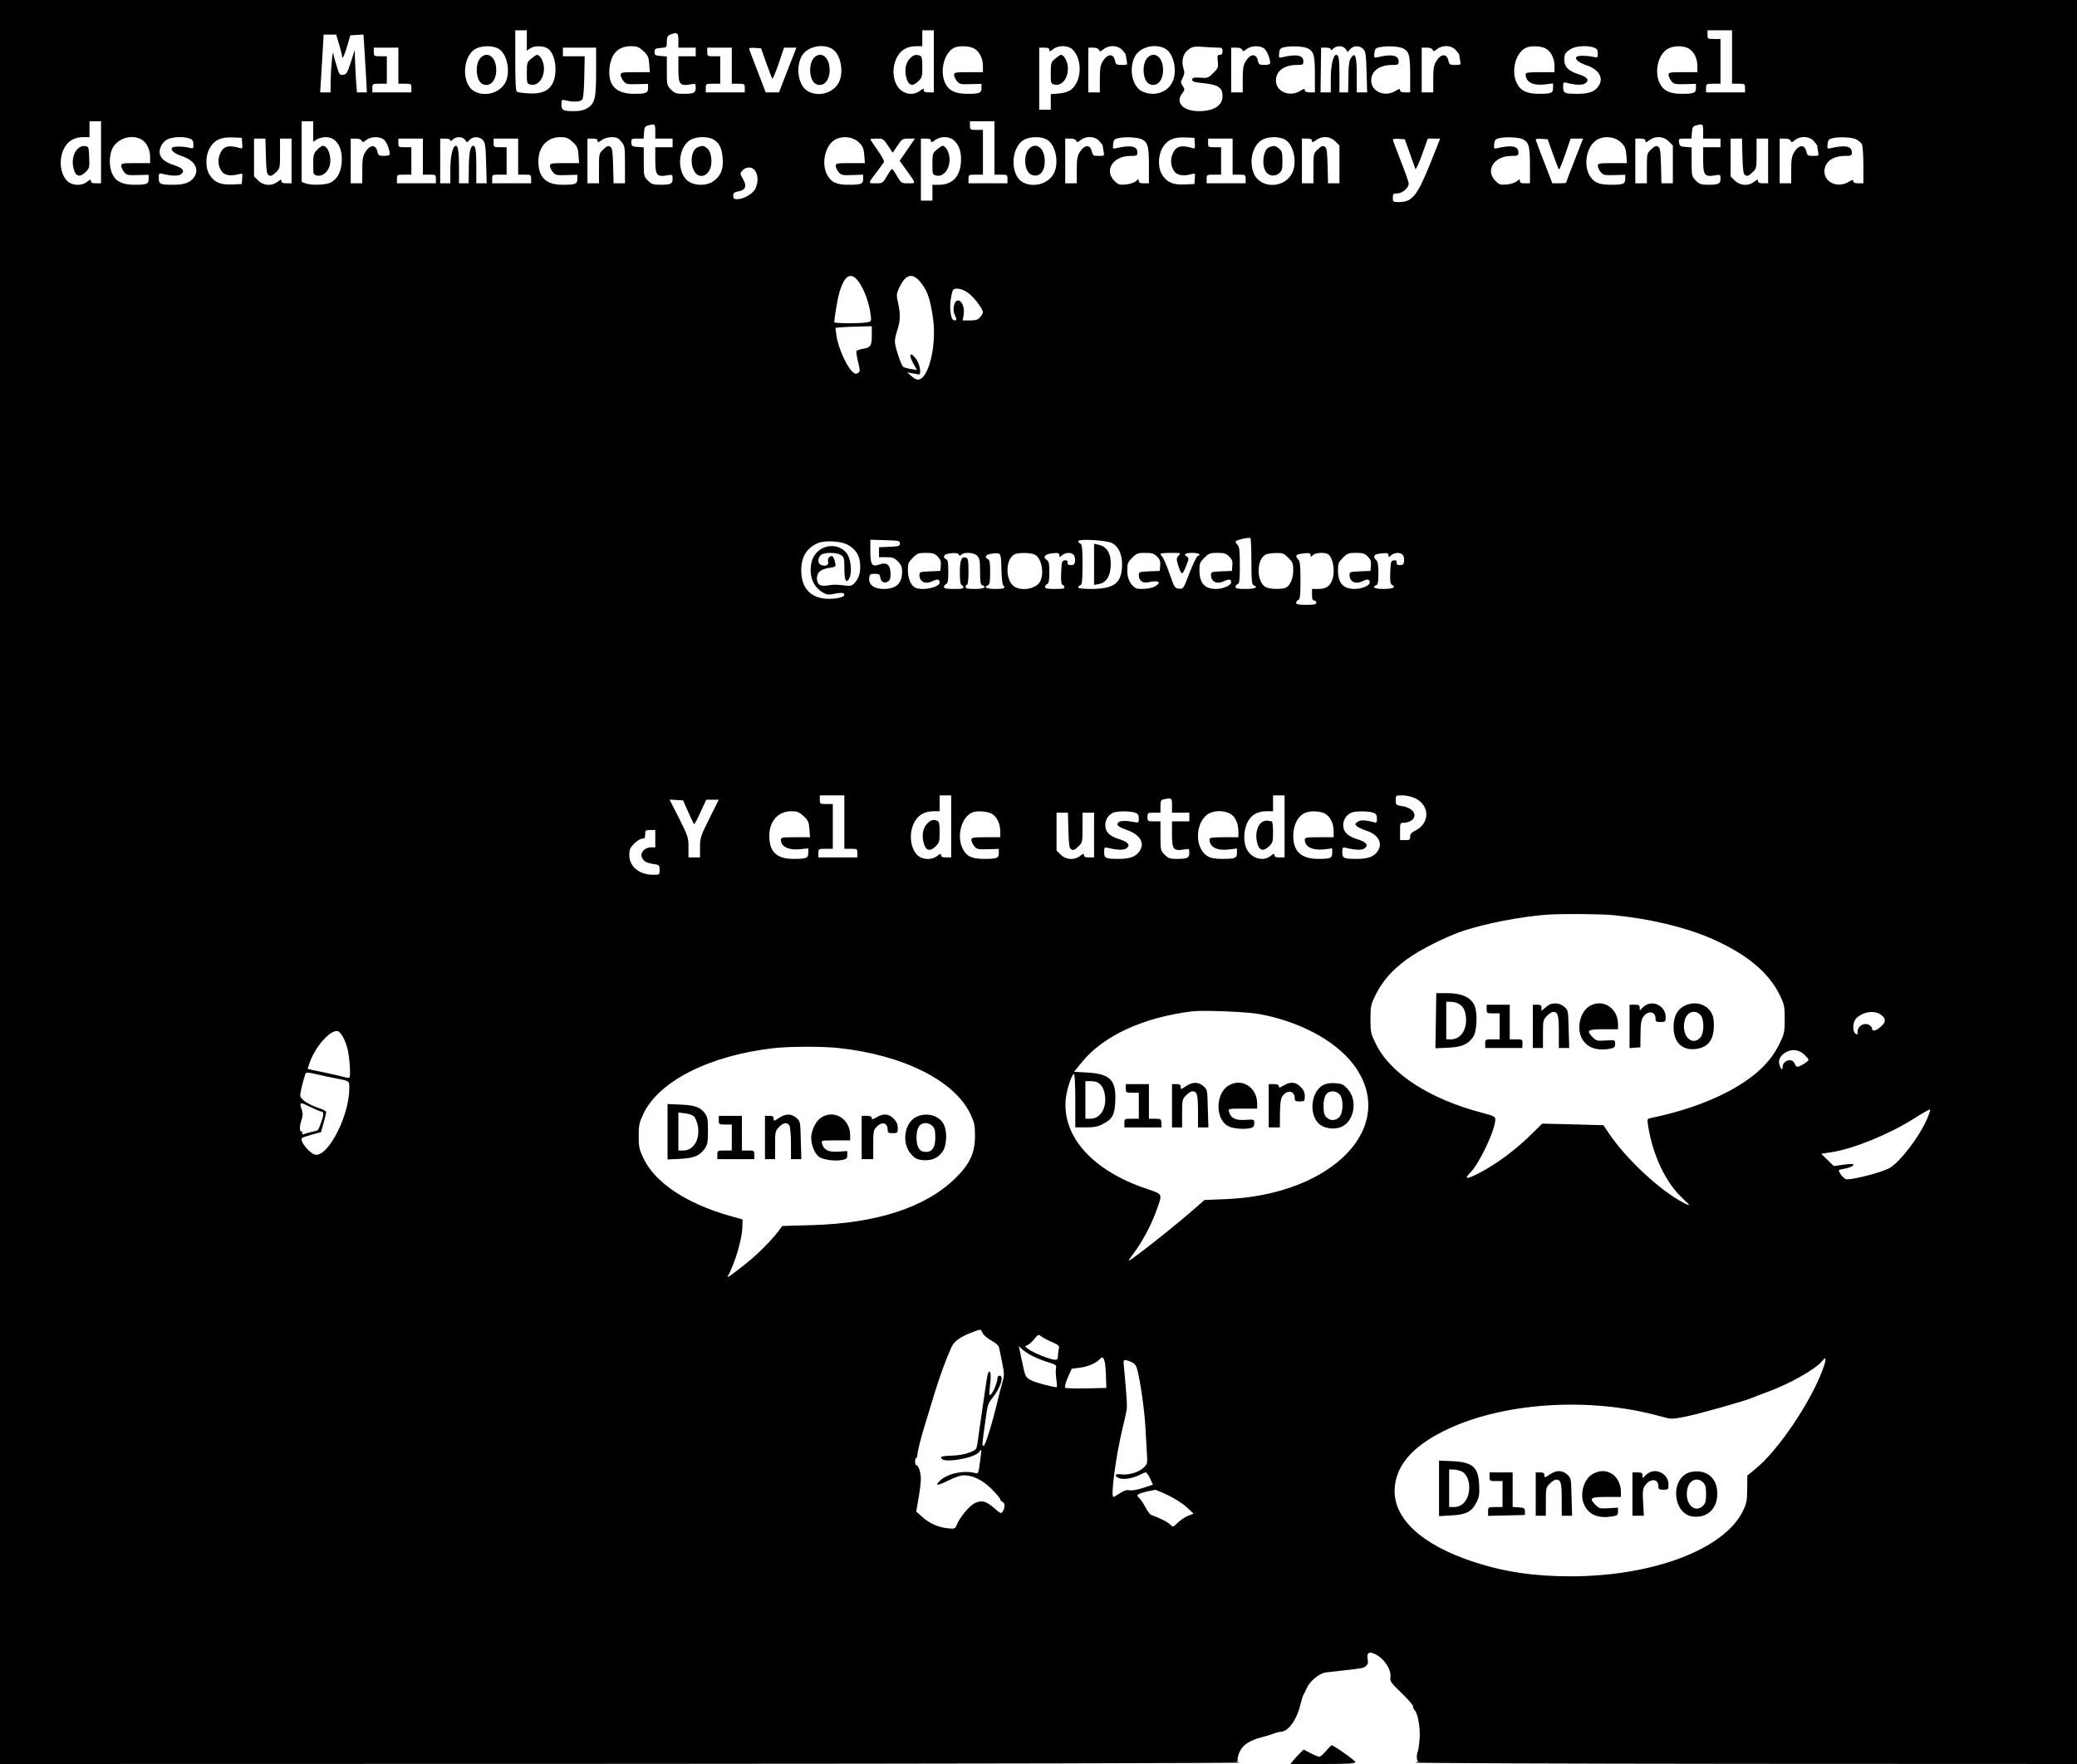 <?xml version="1.0" standalone="no"?>
<!DOCTYPE svg PUBLIC "-//W3C//DTD SVG 20010904//EN"
 "http://www.w3.org/TR/2001/REC-SVG-20010904/DTD/svg10.dtd">
<svg version="1.0" xmlns="http://www.w3.org/2000/svg"
 width="1439pt" height="1222pt" viewBox="0 0 1439 1222"
 preserveAspectRatio="xMidYMid meet">
<g transform="translate(0,1222) scale(0.1,-0.1)"
fill="#000000" stroke="none">
<path d="M0 6110 l0 -6110 4313 1 c2371 1 4296 5 4277 9 -19 4 -29 8 -22 9 7
0 11 5 7 10 -3 5 2 28 11 50 20 50 69 84 154 106 36 9 74 21 85 26 11 5 35 11
54 13 52 6 108 88 133 196 6 25 14 52 19 60 5 8 16 31 25 50 19 44 85 98 127
104 18 2 77 9 132 15 131 15 131 15 150 31 12 10 15 23 11 43 -10 48 9 60 54
37 63 -32 113 -111 103 -163 -4 -23 7 -38 76 -104 45 -43 81 -85 81 -93 0 -9
5 -21 10 -26 24 -24 42 -129 35 -203 -3 -41 -9 -79 -12 -85 -10 -16 -9 -66 2
-67 6 -1 -3 -5 -20 -9 -16 -4 1008 -8 2278 -9 l2307 -1 0 6110 0 6110 -7195 0
-7195 0 0 -6110z m3650 5829 l0 -70 22 15 c29 21 92 20 123 0 36 -24 58 -92
53 -164 -8 -108 -65 -154 -184 -147 -39 2 -76 7 -82 11 -9 5 -12 68 -12 217
l0 209 40 0 40 0 0 -71z m2820 -144 l0 -215 -35 0 c-25 0 -35 4 -35 16 0 13
-5 12 -26 -5 -38 -30 -94 -28 -133 5 -54 45 -67 148 -28 224 26 53 72 80 135
80 l42 0 0 55 0 55 40 0 40 0 0 -215z m5530 30 l0 -185 45 0 c43 0 45 -1 45
-30 l0 -30 -135 0 -135 0 0 30 c0 29 1 30 50 30 l50 0 0 155 0 155 -45 0 c-43
0 -45 1 -45 30 l0 30 85 0 85 0 0 -185z m-7300 115 l0 -50 60 0 60 0 0 -30 0
-30 -60 0 -60 0 0 -90 c0 -103 10 -117 81 -105 38 7 39 6 39 -23 0 -36 -13
-42 -87 -42 -47 0 -59 4 -84 29 -28 29 -29 32 -29 130 l0 100 -42 3 c-38 3
-43 6 -43 28 0 22 5 25 43 28 42 3 42 3 42 43 0 32 4 41 23 49 49 19 57 14 57
-40z m-2350 -29 c11 -37 20 -74 20 -81 0 -28 16 4 36 73 l21 72 45 3 46 3 6
-88 c3 -48 8 -139 12 -200 l6 -113 -34 0 -35 0 -7 92 c-3 50 -6 116 -7 147
l-1 56 -27 -85 c-25 -76 -30 -85 -54 -88 -24 -3 -27 2 -46 66 -12 38 -22 75
-22 83 -4 31 -17 -111 -18 -188 l-1 -83 -36 0 -36 0 6 93 c3 50 8 140 12 200
l6 107 44 0 43 0 21 -69z m1101 -27 c61 -31 89 -159 51 -234 -36 -72 -138
-103 -213 -64 -91 46 -89 238 3 294 40 24 116 27 159 4z m1006 -17 c32 -30 37
-41 41 -90 l4 -57 -101 0 c-92 0 -101 -2 -101 -19 0 -10 9 -29 19 -42 18 -22
26 -24 95 -22 l76 2 0 -29 c0 -34 -13 -40 -97 -40 -122 0 -179 56 -171 169 8
106 59 161 150 161 41 0 54 -5 85 -33z m1304 17 c61 -31 89 -159 51 -234 -38
-76 -144 -105 -218 -60 -61 38 -82 154 -43 235 32 67 137 97 210 59z m990 -1
c36 -21 59 -69 59 -122 l0 -41 -100 0 c-91 0 -100 -2 -100 -19 0 -10 9 -29 19
-42 18 -22 26 -24 95 -22 l76 2 0 -29 c0 -34 -13 -40 -97 -40 -83 0 -128 21
-153 71 -43 84 -8 220 65 250 35 14 106 10 136 -8z m678 -4 c73 -69 67 -225
-11 -282 -16 -12 -49 -22 -83 -25 l-55 -4 0 -54 0 -54 -40 0 -40 0 0 215 0
215 35 0 c25 0 35 -4 35 -16 0 -13 5 -12 26 5 36 29 102 28 133 0z m346 -5
c14 -15 25 -30 25 -34 0 -4 3 -22 6 -39 6 -31 6 -31 -34 -31 -37 0 -41 3 -47
29 -11 52 -51 51 -85 -4 -16 -26 -20 -50 -20 -124 l0 -91 -40 0 -40 0 0 155 0
155 34 0 c22 0 36 -6 40 -16 5 -13 9 -13 32 5 39 31 98 28 129 -5z m296 10
c61 -31 89 -159 51 -234 -36 -73 -129 -101 -209 -63 -67 32 -94 152 -52 238
32 67 137 97 210 59z m367 6 c27 0 32 -3 32 -25 0 -18 -5 -25 -19 -25 -16 0
-18 -6 -14 -45 5 -41 3 -47 -31 -81 -34 -34 -39 -36 -91 -32 -46 2 -55 0 -55
-14 0 -13 14 -18 68 -23 112 -11 142 -30 142 -92 0 -64 -61 -103 -162 -103
-110 0 -166 57 -119 121 20 27 21 30 5 54 -15 22 -15 27 0 56 13 27 14 39 5
67 -14 43 -4 94 24 119 33 30 46 33 117 28 36 -3 80 -5 98 -5z m319 -5 c20
-14 43 -69 43 -102 0 -8 -14 -13 -39 -13 -35 0 -40 3 -46 29 -11 52 -51 51
-85 -4 -16 -26 -20 -50 -20 -124 l0 -91 -40 0 -40 0 0 155 0 155 35 0 c22 0
38 -6 41 -15 5 -13 10 -12 31 5 31 24 90 26 120 5z m304 0 c42 -22 49 -49 49
-186 l0 -119 -35 0 c-24 0 -35 5 -35 15 0 12 -6 11 -32 -5 -74 -45 -168 -5
-168 72 0 66 57 108 145 108 41 0 45 2 45 25 0 43 -48 52 -148 28 -21 -5 -23
-3 -20 28 2 26 9 35 28 40 47 13 140 9 171 -6z m262 -5 l14 -20 18 20 c23 26
67 26 91 -1 16 -18 19 -41 22 -160 l4 -139 -36 0 -36 0 0 118 c0 127 -10 161
-35 128 -8 -11 -16 -27 -16 -35 -1 -9 -2 -20 -4 -26 -1 -5 -3 -49 -3 -97 l-2
-88 -30 0 -30 0 0 114 c0 116 -4 146 -22 146 -21 0 -38 -72 -38 -165 l0 -95
-36 0 -35 0 2 155 2 155 33 0 c20 0 34 -5 34 -12 0 -8 6 -6 17 5 24 23 69 22
86 -3z m398 5 c42 -22 49 -49 49 -186 l0 -119 -35 0 c-24 0 -35 5 -35 15 0 12
-6 11 -32 -5 -74 -45 -168 -5 -168 72 0 66 57 108 145 108 41 0 45 2 45 25 0
43 -48 52 -148 28 -21 -5 -23 -3 -20 28 2 26 9 35 28 40 47 13 140 9 171 -6z
m364 -11 c14 -15 25 -30 25 -34 0 -4 3 -22 6 -39 6 -31 6 -31 -34 -31 -37 0
-41 3 -47 29 -11 52 -51 51 -85 -4 -16 -26 -20 -50 -20 -124 l0 -91 -40 0 -40
0 0 155 0 155 35 0 c22 0 38 -6 41 -15 5 -13 10 -12 31 5 38 30 98 27 128 -6z
m626 9 c36 -21 59 -69 59 -122 l0 -41 -100 0 c-80 0 -100 -3 -100 -14 0 -54
49 -80 131 -71 l59 7 0 -30 c0 -37 -12 -42 -97 -42 -83 0 -128 21 -153 71 -44
86 -9 219 65 249 34 15 106 11 136 -7z m333 7 c20 -7 26 -16 26 -40 0 -30 -1
-31 -37 -23 -46 9 -100 9 -110 -1 -15 -15 15 -40 68 -58 88 -29 123 -90 83
-146 -25 -37 -67 -52 -143 -52 -92 0 -101 4 -101 47 0 33 2 35 25 29 64 -16
110 -17 129 -3 30 22 13 44 -48 63 -69 22 -98 51 -98 98 0 43 6 52 46 77 34
21 117 26 160 9z m657 -7 c36 -21 59 -69 59 -122 l0 -41 -100 0 c-91 0 -100
-2 -100 -19 0 -10 9 -29 19 -42 18 -22 26 -24 95 -22 l76 2 0 -29 c0 -34 -13
-40 -97 -40 -83 0 -128 21 -153 71 -40 78 -14 199 52 239 41 25 109 26 149 3z
m-8941 -118 l0 -125 45 0 c43 0 45 -1 45 -30 l0 -30 -135 0 -135 0 0 30 c0 29
1 30 50 30 l50 0 0 95 0 95 -45 0 c-43 0 -45 1 -45 30 l0 30 85 0 85 0 0 -125z
m1370 -40 c0 -187 -8 -222 -62 -255 -23 -14 -50 -20 -90 -20 -78 0 -88 6 -88
47 0 34 1 34 33 27 46 -12 95 -10 110 5 8 8 13 60 15 156 l3 145 -75 0 -76 0
0 30 0 30 115 0 115 0 0 -165z m940 40 l0 -125 45 0 c43 0 45 -1 45 -30 l0
-30 -135 0 -135 0 0 30 c0 29 1 30 50 30 l50 0 0 95 0 95 -45 0 c-43 0 -45 1
-45 30 l0 30 85 0 85 0 0 -125z m239 18 c20 -56 39 -104 42 -108 3 -3 23 44
44 105 l37 110 43 0 43 0 -61 -155 -60 -155 -46 0 -46 0 -57 148 c-32 82 -58
152 -58 156 0 4 19 6 42 4 l41 -3 36 -102z m-4609 -618 l0 -215 -35 0 c-25 0
-35 4 -35 16 0 13 -5 12 -26 -5 -39 -31 -104 -28 -138 5 -50 50 -60 151 -23
224 26 53 72 80 135 80 l42 0 0 55 0 55 40 0 40 0 0 -215z m1470 144 l0 -71
25 16 c13 9 42 16 63 16 74 0 119 -75 109 -181 -6 -65 -32 -111 -77 -134 -33
-17 -136 -20 -174 -5 l-26 10 0 210 0 210 40 0 40 0 0 -71z m4720 -114 l0
-185 45 0 c43 0 45 -1 45 -30 l0 -30 -135 0 -135 0 0 30 c0 29 1 30 50 30 l50
0 0 155 0 155 -45 0 c-43 0 -45 1 -45 30 l0 30 85 0 85 0 0 -185z m-2350 115
l0 -50 60 0 60 0 0 -30 0 -30 -60 0 -60 0 0 -90 c0 -103 10 -117 81 -105 38 7
39 6 39 -23 0 -36 -13 -42 -87 -42 -47 0 -59 4 -84 29 -28 29 -29 32 -29 130
l0 100 -42 3 c-39 3 -43 5 -44 31 -1 25 2 27 42 27 l43 0 3 42 c2 35 7 43 28
49 48 13 50 11 50 -41z m7260 0 l0 -50 60 0 60 0 0 -30 0 -30 -60 0 -60 0 0
-90 c0 -103 10 -117 81 -105 38 7 39 6 39 -23 0 -36 -13 -42 -87 -42 -47 0
-59 4 -84 29 -28 29 -29 32 -29 130 l0 100 -42 3 c-37 3 -42 6 -45 31 -4 26
-2 27 41 27 l45 0 3 42 c2 35 7 43 28 49 48 13 50 11 50 -41z m-10819 -57 c36
-21 59 -69 59 -122 l0 -41 -100 0 c-91 0 -100 -2 -100 -19 0 -10 9 -29 19 -42
18 -22 26 -24 95 -22 l76 2 0 -28 c0 -36 -13 -41 -97 -41 -83 0 -128 21 -153
71 -25 48 -25 131 -2 179 36 72 135 103 203 63z m333 7 c20 -7 26 -16 26 -41
0 -30 -1 -30 -32 -22 -41 10 -105 10 -115 0 -15 -16 15 -41 68 -59 88 -29 123
-90 83 -146 -25 -37 -67 -52 -143 -52 -92 0 -101 4 -101 47 0 33 2 35 25 29
64 -16 110 -17 129 -3 29 22 13 43 -46 62 -59 20 -86 39 -99 72 -12 33 9 82
45 104 34 21 117 26 160 9z m364 -33 c3 -34 1 -38 -15 -33 -81 24 -117 13
-139 -41 -18 -42 -12 -91 15 -124 19 -24 63 -30 114 -16 28 8 28 7 25 -30 l-3
-38 -70 -3 c-81 -3 -122 16 -155 70 -28 46 -27 131 3 182 32 56 77 77 157 74
l65 -3 3 -38z m979 28 c20 -14 43 -69 43 -102 0 -8 -14 -13 -39 -13 -35 0 -40
3 -46 29 -11 52 -51 51 -85 -4 -16 -26 -20 -50 -20 -124 l0 -91 -40 0 -40 0 0
155 0 155 35 0 c22 0 38 -6 41 -15 5 -13 10 -12 31 5 31 24 90 26 120 5z m566
-5 c13 -19 13 -19 30 0 22 26 69 26 93 -1 16 -18 19 -41 22 -160 l4 -139 -36
0 -36 0 0 114 c0 114 -5 146 -21 146 -20 0 -30 -49 -31 -151 l-1 -109 -33 0
-34 0 0 108 c0 112 -6 152 -22 152 -21 0 -38 -72 -38 -165 l0 -95 -35 0 -35 0
0 155 0 155 35 0 c21 0 35 -5 35 -12 0 -8 6 -6 17 5 23 23 69 22 86 -3z m744
-13 c32 -30 37 -41 41 -90 l4 -57 -101 0 c-92 0 -101 -2 -101 -19 0 -10 9 -29
19 -42 18 -22 26 -24 95 -22 l76 2 0 -29 c0 -35 -13 -40 -102 -40 -115 0 -168
51 -168 162 0 101 61 168 152 168 41 0 54 -5 85 -33z m337 2 c25 -29 26 -35
26 -160 l0 -129 -40 0 -39 0 -3 121 c-3 102 -6 124 -20 133 -14 8 -23 5 -48
-19 -30 -28 -30 -30 -30 -132 l0 -103 -40 0 -40 0 0 155 0 155 35 0 c25 0 35
-4 35 -16 0 -13 4 -12 28 5 17 13 43 20 69 21 34 0 46 -5 67 -31z m635 17 c44
-23 63 -62 68 -135 5 -77 -14 -122 -67 -158 -43 -30 -119 -31 -165 -3 -88 54
-83 235 7 290 39 24 116 27 157 6z m1013 -24 c26 -25 32 -41 36 -86 l4 -56
-101 0 c-92 0 -101 -2 -101 -19 0 -10 9 -29 19 -42 18 -22 26 -24 95 -22 l76
3 0 -29 c0 -36 -13 -41 -102 -41 -84 0 -121 18 -149 72 -39 77 -13 197 53 238
50 32 129 24 170 -18z m661 12 c36 -36 50 -86 44 -155 -9 -97 -62 -149 -152
-149 l-45 0 0 -55 0 -55 -40 0 -40 0 0 215 0 215 35 0 c25 0 35 -4 35 -16 0
-13 4 -12 28 5 40 30 102 28 135 -5z m638 10 c61 -31 89 -159 51 -234 -36 -72
-138 -103 -213 -64 -91 46 -89 238 3 294 40 24 116 27 159 4z m364 -10 c14
-15 25 -30 25 -34 0 -4 3 -22 6 -39 6 -31 6 -31 -34 -31 -37 0 -41 3 -47 29
-11 52 -51 51 -85 -4 -16 -26 -20 -50 -20 -124 l0 -91 -40 0 -40 0 0 155 0
155 35 0 c22 0 38 -6 41 -15 5 -13 10 -12 31 5 38 30 98 27 128 -6z m296 11
c42 -22 49 -49 49 -186 l0 -119 -35 0 c-26 0 -35 4 -35 17 0 14 -2 14 -20 -2
-11 -10 -41 -20 -69 -23 -46 -4 -53 -2 -81 26 -72 73 -8 172 113 172 44 0 47
2 47 25 0 43 -48 52 -148 28 -21 -5 -23 -3 -20 28 2 26 9 35 28 40 47 13 140
9 171 -6z m367 -28 c3 -34 1 -38 -15 -33 -81 24 -117 13 -139 -41 -18 -42 -12
-91 15 -124 19 -24 63 -30 114 -16 28 8 28 7 25 -30 l-3 -38 -70 -3 c-81 -3
-122 16 -155 70 -28 46 -27 131 3 182 32 56 77 77 157 74 l65 -3 3 -38z m623
27 c61 -31 89 -159 51 -234 -54 -108 -223 -108 -266 0 -34 84 -8 191 56 230
40 24 116 27 159 4z m350 -13 l29 -29 0 -131 0 -131 -40 0 -39 0 -3 121 c-3
102 -6 124 -20 133 -14 8 -23 5 -48 -19 -30 -28 -30 -30 -30 -132 l0 -103 -40
0 -40 0 0 155 0 155 35 0 c25 0 35 -4 35 -16 0 -13 4 -12 28 5 41 31 97 28
133 -8z m1300 14 c42 -22 49 -49 49 -186 l0 -119 -35 0 c-26 0 -35 4 -35 17 0
14 -2 14 -20 -2 -11 -10 -41 -20 -69 -23 -46 -4 -53 -2 -81 26 -72 73 -8 172
113 172 44 0 47 2 47 25 0 43 -48 52 -148 28 -21 -5 -23 -3 -20 28 2 26 9 35
28 40 47 13 140 9 171 -6z m681 -23 c26 -25 32 -41 36 -86 l4 -56 -101 0 c-92
0 -101 -2 -101 -19 0 -10 9 -29 19 -42 18 -22 26 -24 95 -22 l76 2 0 -28 c0
-36 -13 -41 -102 -41 -84 0 -121 18 -149 72 -39 77 -13 197 53 238 50 32 129
24 170 -18z m329 9 l29 -29 0 -131 0 -131 -40 0 -39 0 -3 121 c-3 102 -6 124
-20 133 -14 8 -23 5 -48 -19 -30 -28 -30 -30 -30 -132 l0 -103 -40 0 -40 0 0
155 0 155 35 0 c25 0 35 -4 35 -16 0 -13 4 -12 28 5 41 31 97 28 133 -8z
m1004 3 c14 -15 25 -30 25 -34 0 -4 3 -22 6 -39 6 -31 6 -31 -34 -31 -37 0
-41 3 -47 29 -11 52 -51 51 -85 -4 -16 -26 -20 -50 -20 -124 l0 -91 -40 0 -40
0 0 155 0 155 35 0 c22 0 38 -6 41 -15 5 -13 10 -12 31 5 38 30 98 27 128 -6z
m295 11 c16 -8 34 -24 40 -34 5 -11 10 -76 10 -145 l0 -126 -35 0 c-24 0 -35
5 -35 15 0 12 -6 11 -32 -5 -74 -45 -168 -5 -168 72 0 66 57 108 145 108 41 0
45 2 45 25 0 43 -48 52 -148 28 -21 -5 -23 -3 -20 28 2 26 9 35 28 40 46 13
140 9 170 -6z m-11018 -116 c3 -102 6 -124 20 -133 14 -8 23 -5 48 19 30 28
30 30 30 132 l0 103 40 0 40 0 0 -155 0 -155 -35 0 c-25 0 -35 4 -35 16 0 13
-5 12 -26 -5 -41 -32 -98 -28 -135 8 l-29 29 0 131 0 131 40 0 39 0 3 -121z
m1088 -4 l0 -125 45 0 c43 0 45 -1 45 -30 l0 -30 -135 0 -135 0 0 30 c0 29 1
30 50 30 l50 0 0 95 0 95 -45 0 c-43 0 -45 1 -45 30 l0 30 85 0 85 0 0 -125z
m660 0 l0 -125 45 0 c43 0 45 -1 45 -30 l0 -30 -135 0 -135 0 0 30 c0 29 1 30
50 30 l50 0 0 95 0 95 -45 0 c-43 0 -45 1 -45 30 l0 30 85 0 85 0 0 -125z
m2562 76 l33 -49 33 49 c31 46 35 49 77 49 l44 0 -53 -77 -53 -77 47 -65 c69
-96 68 -91 13 -91 -48 0 -49 1 -78 50 -16 28 -32 50 -35 50 -3 0 -19 -22 -35
-50 -29 -49 -30 -50 -78 -50 -55 0 -55 -3 8 80 23 30 45 60 49 67 4 7 -15 42
-44 83 -27 38 -50 72 -50 75 0 3 20 5 45 5 43 0 46 -2 77 -49z m2388 -76 l0
-125 45 0 c43 0 45 -1 45 -30 l0 -30 -135 0 -135 0 0 30 c0 29 1 30 50 30 l50
0 0 95 0 95 -45 0 c-43 0 -45 1 -45 30 l0 30 85 0 85 0 0 -125z m1227 25 c18
-52 36 -102 39 -110 3 -8 24 35 46 98 l40 112 43 0 43 0 -68 -171 c-92 -228
-126 -269 -220 -269 -38 0 -40 2 -40 30 0 27 3 30 30 30 35 0 80 38 80 68 0
10 -25 81 -55 157 -30 77 -55 143 -55 148 0 4 19 7 41 5 l42 -3 34 -95z m992
-7 c20 -56 39 -104 42 -107 3 -3 22 44 43 104 l38 110 43 0 43 0 -59 -151
c-32 -83 -59 -152 -59 -155 0 -2 -21 -4 -47 -4 l-48 0 -57 148 c-32 81 -58
151 -58 156 0 4 19 6 42 4 l41 -3 36 -102z m1313 -14 c3 -102 6 -124 20 -133
14 -8 23 -5 48 19 30 28 30 30 30 132 l0 103 40 0 40 0 0 -155 0 -155 -35 0
c-25 0 -35 4 -35 16 0 13 -5 12 -26 -5 -41 -32 -98 -28 -135 8 l-29 29 0 131
0 131 40 0 39 0 3 -121z m-6856 -87 c35 -23 43 -85 18 -138 -17 -36 -82 -74
-127 -74 -22 0 -27 5 -27 24 0 19 7 25 35 30 51 10 61 36 33 85 -22 39 -22 40
-4 60 19 21 52 27 72 13z m711 -759 c47 -42 94 -158 106 -259 5 -41 4 -42 -32
-48 -52 -8 -221 -7 -221 2 2 40 23 163 35 205 31 105 68 138 112 100z m442
-18 c54 -62 73 -114 94 -250 30 -191 -29 -435 -104 -435 -10 0 -31 11 -46 26
l-28 25 35 -7 c19 -3 40 -7 45 -8 21 -3 8 74 -20 110 -39 51 -52 29 -19 -31
l27 -48 -44 7 c-24 4 -48 11 -52 15 -16 16 -57 142 -57 174 0 18 7 51 15 74
22 65 25 112 9 185 -14 63 -14 70 4 110 42 94 89 111 141 53z m340 -85 c40
-29 101 -111 101 -134 -1 -6 -9 -21 -19 -33 -15 -18 -30 -23 -70 -23 l-51 0 7
45 c11 82 -52 133 -68 55 -5 -23 -3 -45 7 -64 15 -32 13 -41 -10 -33 -21 8
-30 96 -16 161 11 54 12 56 44 56 21 0 49 -11 75 -30z m-669 -294 c0 -72 -8
-84 -64 -93 -20 -3 -39 -10 -42 -15 -3 -5 2 -38 11 -75 14 -54 14 -67 3 -74
-16 -11 -20 -11 -34 -1 -43 30 -107 169 -119 259 l-7 52 44 4 c23 2 80 4 126
5 l82 2 0 -64z m2630 -1566 c0 -131 3 -159 15 -164 37 -14 11 -26 -55 -26 -53
0 -70 3 -70 14 0 8 7 16 15 20 12 4 15 28 15 130 0 97 -3 128 -15 140 -8 8
-15 19 -15 24 0 10 89 31 103 25 4 -2 7 -75 7 -163z m-2435 125 c0 -18 -8 -20
-72 -23 l-73 -3 0 -34 0 -35 51 0 c43 0 55 -5 80 -29 22 -23 29 -39 29 -70 0
-83 -40 -121 -128 -121 -66 0 -104 29 -100 74 3 28 6 31 38 31 28 0 36 -4 38
-22 5 -33 26 -47 51 -33 16 8 21 20 21 53 0 65 -25 85 -80 66 -49 -18 -60 0
-60 93 l0 79 103 -3 c94 -3 102 -4 102 -23z m1471 2 c44 -23 69 -79 68 -152
-2 -124 -54 -164 -211 -165 -58 0 -93 4 -93 10 0 6 7 13 15 16 12 5 15 31 15
144 0 113 -3 139 -15 144 -8 3 -15 11 -15 17 0 18 198 7 236 -14z m-1839 -8
c54 -26 84 -68 91 -124 7 -62 -5 -108 -34 -140 -22 -24 -30 -26 -72 -21 -59 7
-68 8 -120 0 -52 -8 -72 7 -72 52 0 40 29 63 91 71 40 6 41 7 35 37 -4 17 -11
35 -16 40 -14 14 -39 -11 -33 -33 6 -24 -11 -35 -43 -27 -28 7 -33 45 -8 70
21 21 112 21 142 0 19 -13 22 -24 22 -87 0 -78 9 -107 27 -85 31 39 21 153
-17 193 -76 81 -215 39 -238 -73 -19 -89 10 -166 78 -206 28 -17 39 -18 84 -9
30 7 55 7 61 2 18 -18 -16 -33 -84 -37 -125 -7 -202 57 -209 175 -7 106 33
178 118 212 46 18 150 13 197 -10z m629 -84 c20 -20 25 -34 22 -63 l-3 -37
-72 -3 c-68 -3 -73 -4 -73 -25 0 -48 42 -67 91 -43 33 17 49 14 49 -9 0 -35
-123 -60 -171 -35 -29 16 -49 64 -49 121 0 45 4 55 34 85 31 31 40 34 90 34
47 0 61 -4 82 -25z m147 13 c4 -10 7 -10 18 0 21 19 86 15 109 -8 17 -17 20
-33 20 -109 0 -70 3 -90 15 -95 35 -13 11 -26 -50 -26 -51 0 -65 3 -65 15 0 8
5 15 10 15 6 0 10 37 10 90 0 72 -3 92 -15 96 -33 13 -45 -15 -45 -102 0 -46
4 -84 9 -84 5 0 11 -7 15 -15 4 -12 -6 -15 -64 -15 -53 0 -70 3 -70 14 0 8 7
16 15 20 12 4 15 24 15 86 0 62 -3 82 -15 86 -23 9 -18 32 8 37 45 9 75 7 80
-5z m295 -98 c1 -58 7 -109 12 -114 20 -20 8 -26 -55 -26 -61 0 -85 13 -50 26
12 5 15 25 15 90 0 66 -3 86 -15 90 -27 11 -16 33 18 37 74 10 72 13 75 -103z
m226 100 c49 -18 73 -121 44 -185 -22 -49 -111 -71 -171 -44 -71 32 -77 189
-10 228 23 13 104 14 137 1z m176 -7 c0 -15 1 -15 18 0 23 21 65 22 81 3 7 -8
11 -27 9 -43 -2 -22 -8 -28 -28 -28 -18 0 -25 5 -24 18 2 13 -4 17 -20 15 -19
-3 -21 -10 -24 -85 -2 -47 1 -83 7 -83 5 0 11 -7 15 -15 4 -12 -6 -15 -64 -15
-53 0 -70 3 -70 14 0 8 7 16 15 20 11 4 15 23 15 80 0 63 -3 77 -19 88 -33 23
-5 44 62 47 19 1 27 -4 27 -16z m676 -8 c20 -20 25 -34 22 -63 l-3 -37 -72 -3
c-69 -3 -73 -4 -73 -27 0 -37 27 -57 64 -49 73 17 98 1 47 -29 -29 -17 -117
-23 -136 -9 -36 25 -55 67 -55 119 0 49 4 59 34 89 31 31 40 34 90 34 47 0 61
-4 82 -25z m150 6 c-16 -17 -16 -25 -6 -58 26 -81 30 -82 56 -18 21 51 22 60
9 68 -29 16 -15 27 35 27 47 0 66 -12 37 -23 -7 -3 -32 -55 -56 -117 -42 -110
-43 -111 -73 -108 -29 3 -32 8 -65 103 -19 55 -41 107 -49 116 -8 8 -14 19
-14 22 0 4 32 7 72 7 70 0 71 0 54 -19z m350 -6 c20 -20 25 -34 22 -63 l-3
-37 -72 -3 c-68 -3 -73 -4 -73 -25 0 -48 42 -67 91 -43 33 16 49 14 49 -7 0
-23 -56 -47 -107 -47 -78 1 -113 41 -113 130 0 46 4 56 34 86 31 31 40 34 90
34 47 0 61 -4 82 -25z m410 -9 c30 -30 34 -40 34 -85 0 -57 -20 -105 -49 -121
-25 -13 -102 -13 -135 0 -73 27 -75 201 -3 230 12 5 44 9 71 9 42 1 52 -3 82
-33z m154 18 c0 -14 1 -14 16 0 16 16 69 21 99 10 42 -16 60 -135 30 -194 -19
-37 -43 -50 -94 -50 l-41 0 0 -40 c0 -29 4 -40 15 -40 8 0 15 -7 15 -15 0 -12
-14 -15 -70 -15 -53 0 -70 3 -70 14 0 8 7 16 15 20 12 4 15 29 15 135 0 102
-3 133 -15 145 -22 22 -18 34 13 39 58 9 72 7 72 -9z m396 -9 c20 -20 25 -34
22 -63 l-3 -37 -72 -3 c-68 -3 -73 -4 -73 -25 0 -48 42 -67 91 -43 33 17 49
14 49 -9 0 -22 -54 -45 -107 -45 -78 1 -113 41 -113 130 0 46 4 56 34 86 31
31 40 34 90 34 47 0 61 -4 82 -25z m144 8 c0 -15 1 -15 18 0 23 21 65 22 81 3
7 -8 11 -27 9 -43 -2 -22 -8 -28 -28 -28 -18 0 -25 5 -24 18 2 13 -4 17 -20
15 -19 -3 -21 -10 -24 -82 -2 -64 0 -81 13 -88 29 -17 4 -28 -61 -28 -60 0
-84 13 -49 26 12 5 15 24 15 84 0 57 -4 81 -15 90 -23 19 -18 38 13 43 59 9
72 7 72 -10z m-3770 -1848 l0 -185 45 0 c43 0 45 -1 45 -30 l0 -30 -135 0
-135 0 0 30 c0 29 1 30 50 30 l50 0 0 155 0 155 -45 0 c-43 0 -45 1 -45 30 l0
30 85 0 85 0 0 -185z m740 -30 l0 -215 -35 0 c-25 0 -35 4 -35 16 0 13 -5 12
-26 -5 -39 -31 -104 -28 -138 5 -50 50 -60 151 -23 224 26 53 72 80 135 80
l42 0 0 55 0 55 40 0 40 0 0 -215z m2310 0 l0 -215 -35 0 c-25 0 -35 4 -35 16
0 13 -5 12 -26 -5 -56 -44 -140 -16 -170 55 -20 47 -17 121 6 171 24 55 70 83
133 83 l47 0 0 55 0 55 40 0 40 0 0 -215z m905 195 c102 -49 103 -173 2 -223
-27 -14 -37 -25 -37 -43 0 -21 -5 -24 -35 -24 l-35 0 0 60 c0 59 0 60 28 60
15 0 38 7 50 16 48 33 13 88 -62 99 -44 7 -46 9 -46 41 0 34 0 34 47 34 26 0
65 -9 88 -20z m-1685 -50 l0 -50 60 0 60 0 0 -30 0 -30 -60 0 -60 0 0 -90 c0
-103 10 -117 81 -105 38 7 39 6 39 -23 0 -36 -13 -42 -87 -42 -47 0 -59 4 -84
29 -28 29 -29 32 -29 130 l0 101 -45 0 c-43 0 -45 1 -45 30 0 29 2 30 45 30
l45 0 0 44 c0 38 3 45 23 49 56 11 57 10 57 -43z m-3351 -47 c20 -46 38 -83
41 -82 3 0 23 38 44 84 l39 85 44 0 43 0 -65 -130 c-61 -123 -65 -133 -65
-200 l0 -70 -40 0 -40 0 0 70 c0 67 -3 77 -65 201 l-66 130 47 -3 47 -3 36
-82z m798 -26 c32 -30 37 -41 41 -90 l4 -57 -101 0 c-90 0 -101 -2 -101 -17 1
-49 53 -74 134 -66 l56 6 0 -31 c0 -37 -12 -42 -103 -42 -116 0 -167 49 -167
159 0 103 61 171 153 171 40 0 53 -5 84 -33z m1304 16 c36 -21 59 -69 59 -122
l0 -41 -100 0 c-91 0 -100 -2 -100 -19 0 -10 9 -29 19 -42 18 -22 26 -24 95
-22 l76 2 0 -29 c0 -35 -13 -40 -101 -40 -86 0 -122 17 -149 70 -45 88 -8 224
70 253 32 12 103 6 131 -10z m993 7 c20 -7 26 -16 26 -40 0 -30 -1 -31 -37
-24 -54 10 -92 9 -104 -3 -18 -18 -3 -31 62 -54 90 -33 123 -91 83 -147 -25
-37 -67 -52 -143 -52 -92 0 -101 4 -101 47 0 31 2 35 23 30 67 -16 113 -18
131 -4 30 22 13 44 -48 63 -70 22 -98 50 -98 99 0 38 22 71 57 86 28 11 119
11 149 -1z m657 -6 c36 -18 59 -67 59 -124 l0 -40 -100 0 c-80 0 -100 -3 -100
-14 0 -54 49 -80 131 -71 l59 7 0 -30 c0 -37 -12 -42 -102 -42 -48 0 -79 5
-100 18 -87 50 -92 215 -8 286 37 31 112 36 161 10z m660 -1 c36 -21 59 -69
59 -122 l0 -41 -100 0 c-84 0 -100 -2 -100 -16 0 -51 53 -77 136 -68 l54 7 0
-31 c0 -37 -12 -42 -97 -42 -117 0 -173 51 -173 159 0 78 33 140 85 161 34 15
106 11 136 -7z m333 7 c20 -7 26 -16 26 -41 0 -28 -3 -31 -22 -25 -60 16 -94
17 -113 2 -18 -13 -18 -16 -5 -29 8 -8 39 -22 67 -32 83 -26 116 -88 77 -143
-25 -37 -67 -52 -143 -52 -92 0 -101 4 -101 47 0 31 2 35 23 30 67 -16 113
-18 131 -4 30 22 13 44 -47 62 -30 8 -65 27 -78 41 -42 45 -24 120 36 145 28
11 119 11 149 -1z m-2112 -121 c3 -102 6 -124 20 -133 14 -8 23 -5 48 19 30
28 30 30 30 132 l0 103 40 0 40 0 0 -155 0 -155 -35 0 c-25 0 -35 4 -35 16 0
13 -5 12 -26 -5 -41 -32 -98 -28 -135 8 l-29 29 0 131 0 131 40 0 39 0 3 -121z
m-2862 -59 l0 -60 -30 0 c-39 0 -73 -33 -65 -63 10 -31 29 -44 80 -52 43 -6
45 -8 45 -41 0 -34 0 -34 -45 -34 -96 0 -165 57 -165 137 0 38 5 50 34 79 19
19 43 34 55 34 17 0 21 6 21 30 0 28 3 30 35 30 l35 0 0 -60z m6641 -530 c250
-25 490 -82 667 -158 252 -109 407 -237 486 -402 28 -59 31 -74 31 -160 0 -88
-2 -100 -36 -170 -63 -132 -178 -238 -360 -334 -152 -79 -328 -139 -531 -181
-25 -5 -26 -8 -21 -43 30 -208 122 -404 241 -514 56 -52 57 -56 9 -32 -163 84
-397 301 -519 481 l-39 58 -212 6 -212 5 -65 -64 c-116 -116 -256 -220 -381
-283 -80 -41 -98 -38 -51 9 62 62 172 296 172 367 0 19 -11 25 -87 45 -364 94
-638 271 -739 475 -37 75 -39 84 -39 175 0 91 2 100 37 171 47 93 110 166 213
242 88 66 276 160 400 201 156 50 388 95 565 109 104 8 375 6 471 -3z m-2456
-685 c279 -51 527 -184 652 -349 319 -423 -138 -904 -887 -933 l-145 -6 -64
-56 c-123 -109 -405 -333 -459 -365 -7 -4 7 18 31 50 59 78 121 194 156 290
47 129 51 119 -66 159 -369 124 -580 356 -560 614 5 66 42 181 58 181 5 0 9
-83 9 -185 l0 -185 73 0 c56 0 83 5 117 23 67 34 83 62 87 159 7 146 -36 189
-194 198 l-92 5 54 66 c149 184 425 311 765 353 75 9 378 -3 465 -19z m4309
-6 c34 -27 33 -51 -5 -83 -34 -29 -59 -34 -59 -11 0 9 -11 20 -25 27 -33 15
-75 -12 -75 -48 0 -22 -2 -25 -15 -14 -23 19 -19 83 8 108 48 45 127 55 171
21z m-10657 -154 c12 -22 27 -62 33 -90 14 -70 20 -184 11 -190 -5 -2 -22 -1
-37 4 -16 5 -78 19 -139 32 -60 12 -111 23 -113 24 -1 1 7 27 18 56 44 110
140 215 190 206 8 -1 25 -20 37 -42z m3431 -75 c450 -48 805 -226 915 -457 28
-60 32 -78 32 -153 0 -118 -36 -195 -138 -294 -206 -201 -545 -311 -994 -323
l-203 -6 -27 -36 c-44 -59 -143 -159 -213 -215 -91 -73 -145 -113 -139 -101
50 92 99 256 102 338 l2 59 -95 27 c-297 85 -513 230 -592 397 -29 61 -33 79
-33 154 0 75 4 93 32 153 108 228 459 405 903 456 109 12 335 13 448 1z m6694
-47 c15 -15 28 -30 28 -35 0 -10 -60 -48 -77 -48 -6 0 -14 9 -18 19 -14 46
-85 27 -85 -23 0 -26 -15 -10 -23 25 -8 32 15 66 57 85 41 18 84 10 118 -23z
m-10299 -137 c34 -8 89 -20 122 -26 99 -19 95 -16 95 -70 0 -183 -138 -460
-229 -460 -39 0 -119 95 -98 117 4 3 34 13 68 23 l63 17 18 64 c10 35 18 69
18 75 0 7 -23 19 -51 28 -76 25 -129 62 -129 89 0 19 18 92 35 145 5 15 12 15
88 -2z m5422 -70 c14 -15 26 -41 30 -71 14 -92 -31 -165 -101 -165 l-34 0 0
130 0 130 40 0 c30 0 47 -7 65 -24z m-5399 -186 c19 0 18 -25 -3 -80 -21 -56
-15 -50 -55 -59 -18 -5 -44 -11 -57 -16 -16 -5 -21 -4 -17 4 4 6 3 11 -3 11
-16 0 -18 33 -3 78 11 32 11 49 3 74 -19 54 -14 56 55 21 37 -18 73 -33 80
-33z m11120 -63 c-55 -120 -180 -283 -252 -327 -45 -28 -240 -80 -299 -80 -17
0 -55 44 -55 63 0 2 17 7 38 11 40 6 70 21 61 31 -3 3 -35 1 -70 -4 l-64 -9
-43 42 -44 43 77 12 c153 25 396 125 562 230 59 38 111 67 115 65 4 -3 -8 -37
-26 -77z m-6538 -1472 c6 -14 34 -37 61 -52 34 -19 51 -36 54 -53 3 -14 12
-61 21 -104 15 -74 15 -84 0 -135 -9 -31 -25 -92 -35 -136 -35 -147 -84 -305
-94 -301 -12 3 -12 1 11 166 15 115 19 128 50 166 55 67 83 154 49 154 -9 0
-15 -9 -15 -22 0 -27 -33 -103 -49 -112 -7 -5 -8 9 -4 46 10 78 9 113 -2 116
-9 2 -15 -22 -29 -123 -3 -16 -14 -100 -27 -185 -12 -85 -25 -173 -28 -195 -6
-36 -10 -41 -56 -58 -30 -12 -79 -20 -122 -21 -47 -1 -73 -5 -73 -12 0 -19 31
-25 90 -19 87 10 157 33 175 58 16 21 16 20 10 -28 -15 -121 -16 -126 -33
-121 -79 23 -193 0 -247 -49 -42 -40 -23 -40 56 -1 39 20 86 36 104 36 65 0
128 -30 193 -93 34 -34 62 -67 62 -73 0 -7 7 -14 15 -18 18 -7 20 -39 3 -66
-11 -18 -15 -17 -64 26 -57 48 -85 54 -134 29 -35 -18 -100 -97 -120 -145 -13
-32 -14 -32 -66 -27 -65 7 -127 35 -177 81 l-39 35 16 92 c9 51 16 112 16 135
0 44 -17 94 -32 94 -4 0 -8 11 -8 25 0 14 3 25 8 25 4 0 8 10 8 23 2 28 25
120 57 222 13 44 41 134 61 200 37 121 77 231 116 318 21 48 61 76 160 113 47
17 45 17 58 -11z m476 -60 c51 -22 57 -29 52 -48 -3 -12 -6 -34 -6 -49 0 -21
-5 -28 -20 -28 -29 0 -147 46 -182 72 -29 20 -30 22 -10 29 11 4 33 24 48 43
25 31 30 33 44 21 9 -8 42 -26 74 -40z m-130 -99 c26 -13 75 -33 108 -43 55
-17 59 -20 54 -45 -3 -14 -1 -49 3 -77 4 -28 5 -51 2 -51 -28 1 -146 32 -173
46 -42 22 -44 24 -63 114 -9 41 -18 86 -21 100 l-6 25 24 -22 c13 -13 46 -34
72 -47z m508 -126 l3 -95 -139 -3 c-76 -2 -142 0 -147 5 -4 4 4 36 19 70 l27
61 55 7 c58 7 117 33 140 60 25 30 38 -3 42 -105z m4968 37 c-83 -228 -310
-565 -468 -693 l-56 -46 -1 -92 c0 -77 -4 -99 -27 -148 -125 -268 -622 -458
-1198 -458 -251 0 -460 31 -670 100 -363 119 -562 304 -547 512 10 155 121
285 335 392 396 200 1007 243 1504 105 76 -21 80 -21 165 -5 98 19 414 108
471 132 20 9 69 27 107 41 149 54 333 157 378 213 31 38 33 20 7 -53z m-4795
49 c26 -11 36 -23 44 -53 22 -82 49 -274 56 -388 4 -66 9 -153 11 -193 5 -71
4 -74 -26 -102 -34 -31 -105 -51 -157 -43 -39 6 -45 -13 -9 -27 31 -12 91 -2
138 21 21 11 41 19 46 19 6 0 19 -19 30 -42 l20 -43 -67 -22 c-39 -13 -78 -20
-94 -17 -20 4 -39 -1 -67 -20 -22 -14 -42 -26 -46 -26 -20 0 16 277 61 465 13
55 27 115 30 133 6 29 1 100 -19 315 -5 41 0 43 49 23z m259 -925 c44 -21 102
-58 129 -83 l47 -44 -35 -13 c-19 -7 -52 -28 -72 -47 -36 -34 -38 -35 -53 -17
-13 16 -84 52 -132 67 -9 3 -28 27 -42 54 -13 26 -32 54 -40 61 -9 8 -16 17
-16 21 0 11 50 27 124 39 4 0 45 -16 90 -38z"/>
<path d="M3681 11814 c-29 -24 -31 -29 -31 -100 0 -71 1 -74 26 -80 57 -14
105 60 90 139 -7 35 -28 67 -46 67 -5 0 -22 -12 -39 -26z"/>
<path d="M6305 11816 c-30 -30 -40 -81 -26 -134 15 -55 43 -64 82 -26 27 26
29 33 29 100 0 56 -3 73 -16 78 -28 11 -44 6 -69 -18z"/>
<path d="M3331 11821 c-42 -42 -35 -157 10 -182 56 -29 105 29 96 115 -7 76
-62 111 -106 67z"/>
<path d="M5641 11821 c-42 -42 -35 -157 10 -182 56 -29 105 29 96 115 -7 76
-62 111 -106 67z"/>
<path d="M7311 11814 c-29 -24 -31 -29 -31 -100 0 -71 1 -74 26 -80 57 -14
105 60 90 139 -7 35 -28 67 -46 67 -5 0 -22 -12 -39 -26z"/>
<path d="M7951 11821 c-42 -42 -35 -157 10 -182 56 -29 105 29 96 115 -7 76
-62 111 -106 67z"/>
<path d="M537 11188 c-30 -30 -41 -86 -27 -137 14 -54 42 -62 81 -25 28 27 30
32 27 104 -3 73 -4 75 -30 78 -19 2 -35 -4 -51 -20z"/>
<path d="M2197 11182 c-24 -25 -27 -36 -27 -100 0 -69 1 -72 26 -78 35 -9 76
23 88 68 16 62 -11 138 -48 138 -7 0 -24 -13 -39 -28z"/>
<path d="M4834 11200 c-40 -16 -55 -95 -30 -154 24 -58 83 -60 112 -4 23 44
14 126 -16 150 -24 20 -34 21 -66 8z"/>
<path d="M6491 11184 c-29 -24 -31 -29 -31 -100 0 -71 1 -74 26 -80 57 -14
105 60 90 139 -7 35 -28 67 -46 67 -5 0 -22 -12 -39 -26z"/>
<path d="M7131 11191 c-45 -45 -34 -163 16 -182 58 -22 99 29 90 115 -7 76
-62 111 -106 67z"/>
<path d="M8793 11200 c-42 -17 -55 -127 -20 -173 20 -27 60 -31 88 -8 21 17
24 27 24 86 0 58 -3 69 -24 86 -25 21 -35 22 -68 9z"/>
<path d="M7580 8310 l0 -142 33 6 c45 8 73 44 80 102 12 95 -17 157 -81 170
l-32 7 0 -143z"/>
<path d="M6425 6516 c-30 -30 -40 -81 -26 -134 15 -55 43 -64 82 -26 27 26 29
33 29 100 0 56 -3 73 -16 78 -28 11 -44 6 -69 -18z"/>
<path d="M8753 6530 c-40 -16 -60 -85 -43 -149 14 -54 42 -62 81 -25 27 26 29
33 29 101 0 40 -4 73 -9 73 -5 0 -15 2 -23 4 -7 3 -23 1 -35 -4z"/>
<path d="M9948 5149 l-3 -191 86 4 c94 4 136 22 173 71 30 40 35 176 9 227
-27 53 -89 80 -185 80 l-77 0 -3 -191z m155 119 c32 -17 45 -38 52 -84 14 -89
-32 -164 -101 -164 l-34 0 0 130 0 130 31 0 c17 0 40 -5 52 -12z"/>
<path d="M10740 5263 c-8 -3 -25 -15 -37 -26 l-23 -20 0 21 c0 18 -6 22 -30
22 l-30 0 0 -150 0 -150 35 0 35 0 0 97 c0 92 1 98 27 125 15 15 34 28 43 28
34 0 40 -22 40 -137 l0 -113 36 0 36 0 -4 131 c-3 129 -3 131 -31 155 -27 23
-63 29 -97 17z"/>
<path d="M11012 5250 c-63 -39 -90 -148 -54 -220 33 -67 104 -93 201 -74 25 5
31 11 31 33 0 27 0 27 -64 23 -59 -4 -67 -2 -90 21 -49 49 -38 57 74 57 l100
0 0 35 c0 113 -107 180 -198 125z"/>
<path d="M11405 5258 c-11 -6 -26 -18 -32 -26 -11 -14 -13 -13 -13 6 0 18 -6
22 -35 22 l-35 0 0 -151 0 -150 38 3 37 3 1 92 c0 67 5 98 17 116 32 49 87 43
87 -9 0 -21 5 -24 35 -24 33 0 35 2 35 36 0 68 -76 115 -135 82z"/>
<path d="M11670 5252 c-50 -25 -75 -74 -75 -147 0 -104 58 -163 151 -152 86 9
128 62 128 162 1 42 -5 70 -19 92 -35 60 -117 80 -185 45z m110 -62 c29 -29
28 -127 0 -158 -59 -63 -132 14 -109 115 13 62 69 83 109 43z"/>
<path d="M10300 5230 c0 -29 2 -30 45 -30 l45 0 0 -90 0 -90 -50 0 c-49 0 -50
-1 -50 -30 l0 -30 128 0 129 0 1 30 c1 29 -1 30 -44 30 l-44 0 0 120 0 120
-80 0 -80 0 0 -30z"/>
<path d="M8216 4695 c-34 -23 -36 -23 -36 -5 0 16 -7 20 -30 20 l-30 0 0 -150
0 -150 35 0 35 0 0 97 c0 92 1 98 27 125 15 15 34 28 43 28 34 0 40 -22 40
-137 l0 -113 36 0 36 0 -4 131 c-3 129 -3 131 -31 155 -36 31 -75 30 -121 -1z"/>
<path d="M8512 4700 c-94 -57 -93 -239 1 -283 35 -17 112 -22 155 -11 16 5 22
14 22 33 0 27 0 27 -63 23 -68 -4 -99 11 -112 56 -6 22 -5 22 94 22 l101 0 0
35 c0 113 -107 180 -198 125z"/>
<path d="M8893 4700 c-27 -16 -33 -17 -33 -5 0 10 -11 15 -35 15 l-35 0 0
-150 0 -150 38 0 39 0 1 96 c1 68 5 103 16 119 31 47 86 40 86 -11 0 -21 5
-24 35 -24 33 0 35 2 35 36 0 26 -8 43 -29 65 -35 35 -72 37 -118 9z"/>
<path d="M9173 4706 c-87 -39 -109 -198 -37 -269 32 -32 98 -44 148 -27 97 32
127 186 52 267 -27 30 -40 36 -82 39 -30 3 -62 -1 -81 -10z m107 -66 c29 -29
28 -127 0 -158 -26 -27 -64 -28 -90 -2 -16 16 -20 33 -20 80 0 68 21 100 65
100 14 0 34 -9 45 -20z"/>
<path d="M7800 4680 c0 -29 2 -30 45 -30 l45 0 0 -90 0 -90 -50 0 c-49 0 -50
-1 -50 -30 l0 -30 129 0 129 0 -2 30 c-1 28 -3 30 -43 30 l-43 0 0 120 0 120
-80 0 -80 0 0 -30z"/>
<path d="M4625 4380 l0 -192 85 4 c97 5 137 21 172 70 20 29 23 45 23 125 0
77 -3 96 -21 120 -32 44 -70 57 -169 61 l-90 4 0 -192z m187 101 c9 -12 20
-42 24 -67 13 -91 -32 -164 -102 -164 l-34 0 0 131 0 132 47 -6 c32 -3 53 -12
65 -26z"/>
<path d="M5396 4475 c-34 -23 -36 -23 -36 -5 0 16 -7 20 -30 20 l-30 0 0 -150
0 -150 35 0 35 0 0 97 c0 92 1 98 27 125 31 33 58 36 73 9 5 -11 10 -67 10
-125 l0 -106 36 0 36 0 -4 131 c-3 129 -3 131 -31 155 -36 31 -75 30 -121 -1z"/>
<path d="M5692 4480 c-39 -24 -71 -89 -72 -142 0 -51 26 -113 56 -133 30 -20
109 -30 158 -21 31 6 36 11 36 34 l0 28 -63 -4 c-68 -4 -99 11 -112 56 -6 22
-5 22 94 22 l101 0 0 35 c0 113 -107 180 -198 125z"/>
<path d="M6073 4480 c-27 -16 -33 -17 -33 -5 0 10 -11 15 -35 15 l-35 0 0
-150 0 -150 40 0 40 0 0 100 c0 94 2 103 25 125 37 38 75 27 75 -22 0 -20 5
-23 35 -23 33 0 35 2 35 36 0 26 -8 43 -29 65 -35 35 -72 37 -118 9z"/>
<path d="M6353 4485 c-88 -38 -110 -185 -39 -262 27 -30 41 -36 82 -40 62 -5
110 18 139 67 27 47 27 142 1 186 -34 58 -115 79 -183 49z m107 -65 c16 -16
20 -33 20 -80 0 -68 -21 -100 -65 -100 -44 0 -65 32 -65 100 0 68 21 100 65
100 14 0 34 -9 45 -20z"/>
<path d="M4980 4460 c0 -29 2 -30 45 -30 l45 0 0 -90 0 -90 -50 0 c-49 0 -50
-1 -50 -30 l0 -30 128 0 128 0 0 30 c0 29 -2 30 -43 30 l-43 0 0 120 0 120
-80 0 -80 0 0 -30z"/>
<path d="M9970 1910 l0 -193 83 5 c103 5 143 25 175 88 20 38 23 57 20 122 -5
125 -45 160 -190 166 l-88 4 0 -192z m160 115 c46 -24 64 -112 36 -179 -18
-42 -51 -66 -93 -66 l-33 0 0 130 0 130 30 0 c17 0 44 -7 60 -15z"/>
<path d="M10736 2005 c-34 -23 -36 -23 -36 -5 0 16 -7 20 -30 20 l-30 0 0
-150 0 -150 35 0 35 0 0 97 c0 92 1 98 27 125 15 15 34 28 43 28 34 0 40 -22
40 -137 l0 -113 36 0 36 0 -4 131 c-3 129 -3 131 -31 155 -36 31 -75 30 -121
-1z"/>
<path d="M11040 2012 c-68 -34 -100 -147 -62 -221 32 -65 95 -90 186 -77 42 7
46 10 46 35 l0 27 -64 -4 c-59 -4 -67 -2 -90 21 -49 49 -38 57 74 57 l100 0 0
35 c0 53 -25 102 -62 125 -41 25 -82 25 -128 2z"/>
<path d="M11425 2018 c-11 -6 -26 -18 -32 -26 -11 -14 -13 -13 -13 6 0 18 -6
22 -35 22 l-35 0 0 -150 0 -150 39 0 40 0 -5 91 c-5 73 -2 95 11 115 35 54 95
53 95 -2 0 -21 5 -24 35 -24 33 0 35 2 35 36 0 68 -76 115 -135 82z"/>
<path d="M11693 2016 c-123 -56 -99 -282 32 -301 112 -17 189 69 170 193 -10
66 -56 111 -120 118 -32 3 -61 -1 -82 -10z m107 -66 c16 -16 20 -33 20 -80 0
-47 -4 -64 -20 -80 -60 -60 -132 17 -109 117 13 62 69 83 109 43z"/>
<path d="M10320 1990 c0 -29 2 -30 45 -30 l45 0 0 -90 0 -90 -50 0 c-49 0 -50
-1 -50 -30 l0 -31 128 3 127 3 0 25 c0 22 -5 25 -43 28 l-42 3 0 120 0 119
-80 0 -80 0 0 -30z"/>
<path d="M9187 90 c-19 -22 -39 -40 -46 -40 -6 0 -34 11 -61 25 l-48 25 -29
-28 c-15 -16 -36 -38 -45 -50 l-18 -22 225 0 c183 0 225 3 225 14 0 10 -150
116 -165 116 -2 0 -19 -18 -38 -40z"/>
</g>
</svg>

